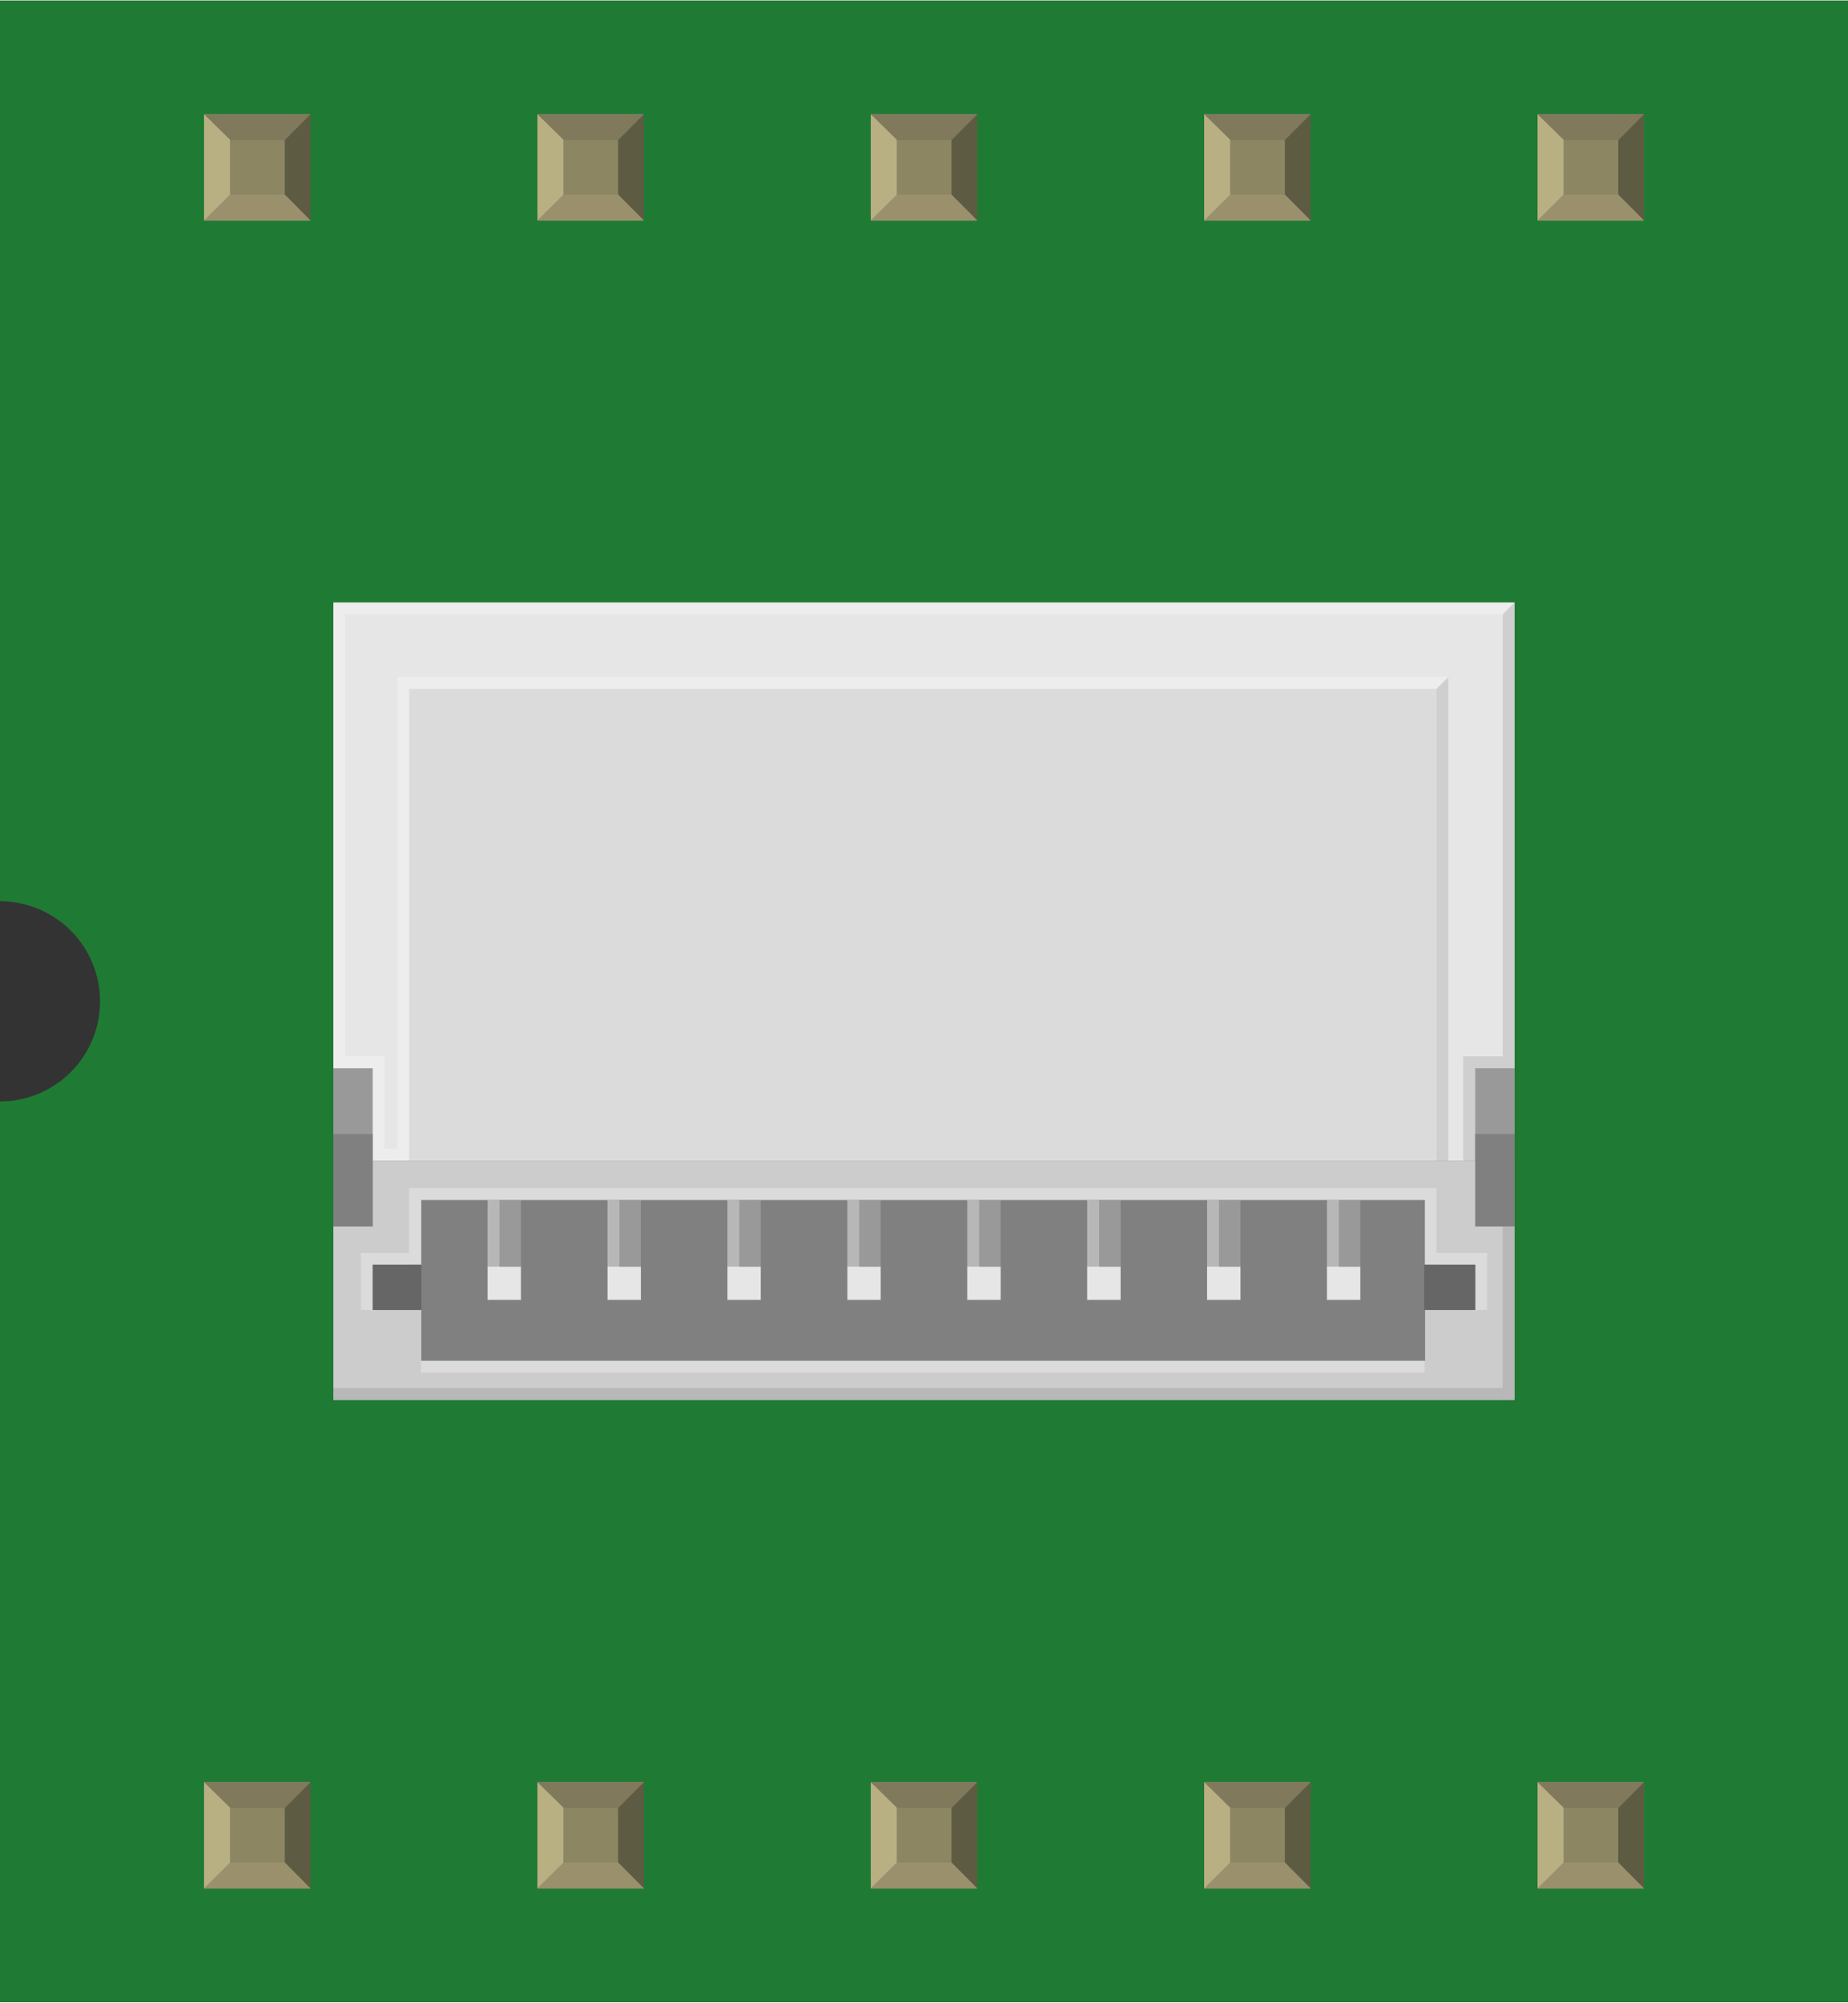 <?xml version='1.0' encoding='UTF-8' standalone='no'?>
<!-- Created with Fritzing (http://www.fritzing.org/) -->
<svg width="0.554in" x="0in" version="1.2" y="0in" xmlns="http://www.w3.org/2000/svg" height="0.6in" viewBox="0 0 554.333 600" baseProfile="tiny" xmlns:svg="http://www.w3.org/2000/svg">
 <rect x="0" y="0" width="554.333" height="600" fill="#333333" stroke="none"/>
 <desc>Fritzing breadboard generated by brd2svg</desc>
 <g id="breadboard">
  <g id="icon">
   <path fill="#1F7A34" stroke="none" stroke-width="0" d="M0,0L0,270A30,30 0 0 1 0,330L0,600L554.333,600L554.333,0L0,0z"/>
   <g transform="translate(100,180.43)">
    <g stroke-width="0">
     <g stroke-width="0">
      <g stroke-width="0">
       <g id="silkscreen" stroke-width="0">
        <rect width="354.333" x="0" y="0" fill="#E6E6E6" height="167.319" stroke-width="0"/>
       </g>
       <g id="silkscreen_1_" stroke-width="0">
        <rect width="341.292" x="3.542" y="167.319" fill="#808080" height="59.972" stroke-width="0"/>
       </g>
       <path fill="#CCCCCC" stroke-width="0" d="M354.306,167.319L0,167.319l0,71.778l354.333,0l0,-71.778L354.306,167.319zM26.375,227.306L26.375,212.083L11.819,212.083l0,-13.569L26.389,198.514l0,-19.403l301.083,0l0,19.403l15.056,0l0,13.569l-15.056,0l0,15.222L26.375,227.306z"/>
       <g stroke-width="0">
        <g stroke-width="0">
         <rect width="10.014" x="298.042" y="199.069" fill="#E6E6E6" height="10" stroke-width="0"/>
         <rect width="10.014" x="262.083" y="199.069" fill="#E6E6E6" height="10" stroke-width="0"/>
         <rect width="10.028" x="226.111" y="199.069" fill="#E6E6E6" height="10" stroke-width="0"/>
         <rect width="10.028" x="190.139" y="199.069" fill="#E6E6E6" height="10" stroke-width="0"/>
         <rect width="10" x="154.181" y="199.069" fill="#E6E6E6" height="10" stroke-width="0"/>
         <rect width="10" x="118.208" y="199.069" fill="#E6E6E6" height="10" stroke-width="0"/>
         <rect width="10" x="82.236" y="199.069" fill="#E6E6E6" height="10" stroke-width="0"/>
         <rect width="10" x="46.264" y="199.069" fill="#E6E6E6" height="10" stroke-width="0"/>
        </g>
        <g stroke-width="0">
         <rect width="10.014" x="298.042" y="179.125" fill="#999999" height="19.944" stroke-width="0"/>
         <rect width="10.014" x="262.083" y="179.125" fill="#999999" height="19.944" stroke-width="0"/>
         <rect width="10.028" x="226.111" y="179.125" fill="#999999" height="19.944" stroke-width="0"/>
         <rect width="10.028" x="190.139" y="179.125" fill="#999999" height="19.944" stroke-width="0"/>
         <rect width="10" x="154.181" y="179.125" fill="#999999" height="19.944" stroke-width="0"/>
         <rect width="10" x="118.208" y="179.125" fill="#999999" height="19.944" stroke-width="0"/>
         <rect width="10" x="82.236" y="179.125" fill="#999999" height="19.944" stroke-width="0"/>
         <rect width="10" x="46.264" y="179.125" fill="#999999" height="19.944" stroke-width="0"/>
        </g>
       </g>
      </g>
     </g>
     <g stroke-width="0">
      <rect width="11.819" x="0" y="139.611" fill="#999999" height="27.694" stroke-width="0"/>
      <rect width="11.819" x="0" y="159.361" fill="#808080" height="27.694" stroke-width="0"/>
     </g>
     <g stroke-width="0">
      <rect width="11.806" x="342.514" y="139.611" fill="#999999" height="27.694" stroke-width="0"/>
      <rect width="11.806" x="342.514" y="159.361" fill="#808080" height="27.694" stroke-width="0"/>
     </g>
     <rect width="3.542" x="0" opacity="0.3" y="0" fill="#FFFFFF" height="139.625" enable-background="new    " stroke-width="0"/>
     <rect width="3.542" x="11.819" opacity="0.3" y="139.611" fill="#FFFFFF" height="27.694" enable-background="new    " stroke-width="0"/>
     <rect width="3.542" x="19.167" opacity="0.3" y="25.917" fill="#FFFFFF" height="141.417" enable-background="new    " stroke-width="0"/>
     <rect width="3.542" x="8.264" opacity="0.3" y="198.528" fill="#FFFFFF" height="13.569" enable-background="new    " stroke-width="0"/>
     <rect width="3.556" x="342.514" opacity="0.3" y="198.528" fill="#FFFFFF" height="13.569" enable-background="new    " stroke-width="0"/>
     <rect width="3.542" x="22.708" opacity="0.3" y="179.125" fill="#FFFFFF" height="19.389" enable-background="new    " stroke-width="0"/>
     <rect width="3.569" x="327.319" opacity="0.3" y="175.569" fill="#FFFFFF" height="22.944" enable-background="new    " stroke-width="0"/>
     <rect width="11.819" x="3.556" opacity="0.3" y="136.069" fill="#FFFFFF" height="3.556" enable-background="new    " stroke-width="0"/>
     <rect width="3.792" x="15.375" opacity="0.3" y="163.764" fill="#FFFFFF" height="3.556" enable-background="new    " stroke-width="0"/>
     <rect width="14.444" x="8.264" opacity="0.3" y="194.986" fill="#FFFFFF" height="3.556" enable-background="new    " stroke-width="0"/>
     <rect width="15.194" x="330.875" opacity="0.3" y="194.986" fill="#FFFFFF" height="3.556" enable-background="new    " stroke-width="0"/>
     <rect width="301.083" x="26.264" opacity="0.3" y="227.306" fill="#FFFFFF" height="3.556" enable-background="new    " stroke-width="0"/>
     <rect width="304.639" x="22.708" opacity="0.3" y="175.569" fill="#FFFFFF" height="3.556" enable-background="new    " stroke-width="0"/>
     <polygon opacity="0.3" fill="#FFFFFF" points="354.333,0,350.778,3.542,3.556,3.542,3.556,0" enable-background="new    " stroke-width="0"/>
     <polygon opacity="0.3" fill="#FFFFFF" points="334.458,22.361,330.903,25.931,19.167,25.931,19.167,22.361" enable-background="new    " stroke-width="0"/>
     <polygon opacity="0.1" points="354.333,139.611,350.778,139.611,350.778,3.542,354.333,0" enable-background="new    " stroke-width="0"/>
     <polygon opacity="0.1" points="334.431,167.319,330.875,167.319,330.875,25.931,334.431,22.361" enable-background="new    " stroke-width="0"/>
     <rect width="3.625" x="338.903" opacity="0.1" y="139.611" height="27.694" enable-background="new    " stroke-width="0"/>
     <rect width="11.875" x="338.903" opacity="0.1" y="136.028" height="3.597" enable-background="new    " stroke-width="0"/>
     <rect width="3.611" x="350.722" opacity="0.1" y="187.097" height="52.028" enable-background="new    " stroke-width="0"/>
     <rect width="350.722" x="0.028" opacity="0.1" y="235.486" height="3.597" enable-background="new    " stroke-width="0"/>
     <rect width="308.167" x="22.708" opacity="0.42" y="25.917" fill="#CCCCCC" height="141.417" enable-background="new    " stroke-width="0"/>
     <rect width="14.569" x="11.819" y="198.528" fill="#666666" height="13.569" stroke-width="0"/>
     <rect width="15.333" x="327.181" y="198.528" fill="#666666" height="13.569" stroke-width="0"/>
    </g>
    <g opacity="0.3" stroke-width="0">
     <g stroke-width="0">
      <rect width="3.556" x="298.056" y="179.125" fill="#FFFFFF" height="20.278" stroke-width="0"/>
     </g>
     <g stroke-width="0">
      <rect width="3.556" x="262.097" y="179.125" fill="#FFFFFF" height="20.278" stroke-width="0"/>
     </g>
     <g stroke-width="0">
      <rect width="3.569" x="226.125" y="179.125" fill="#FFFFFF" height="20.278" stroke-width="0"/>
     </g>
     <g stroke-width="0">
      <rect width="3.556" x="190.139" y="179.125" fill="#FFFFFF" height="20.278" stroke-width="0"/>
     </g>
     <g stroke-width="0">
      <rect width="3.556" x="154.181" y="179.125" fill="#FFFFFF" height="20.278" stroke-width="0"/>
     </g>
     <g stroke-width="0">
      <rect width="3.556" x="118.208" y="179.125" fill="#FFFFFF" height="20.278" stroke-width="0"/>
     </g>
     <g stroke-width="0">
      <rect width="3.556" x="82.236" y="179.125" fill="#FFFFFF" height="20.278" stroke-width="0"/>
     </g>
     <g stroke-width="0">
      <rect width="3.542" x="46.264" y="179.125" fill="#FFFFFF" height="20.278" stroke-width="0"/>
     </g>
    </g>
   </g>
  </g>
  <g transform="translate(61.202,534.05)">
   <rect width="31.93" x="0" y="0" fill="#8D8C8C" height="31.9" id="connector0pin" stroke-width="0"/>
   <rect width="16.444" x="7.792" y="7.735" fill="#8C8663" height="16.415" stroke-width="0"/>
   <polygon fill="#B8AF82" points="0,31.9,7.792,24.137,7.792,6.972,0,0" stroke-width="0"/>
   <polygon fill="#80795B" points="24.208,7.763,7.903,7.763,0,0,31.93,0" stroke-width="0"/>
   <polygon fill="#5E5B43" points="24.208,24.137,24.208,7.763,31.93,0,31.93,31.9" stroke-width="0"/>
   <polygon fill="#9A916C" points="0,31.9,7.875,24.137,24.208,24.137,31.93,31.9" stroke-width="0"/>
  </g>
  <g transform="translate(61.202,34.05)">
   <rect width="31.93" x="0" y="0" fill="#8D8C8C" height="31.9" id="connector9pin" stroke-width="0"/>
   <rect width="16.444" x="7.792" y="7.735" fill="#8C8663" height="16.415" stroke-width="0"/>
   <polygon fill="#B8AF82" points="0,31.9,7.792,24.137,7.792,6.972,0,0" stroke-width="0"/>
   <polygon fill="#80795B" points="24.208,7.763,7.903,7.763,0,0,31.93,0" stroke-width="0"/>
   <polygon fill="#5E5B43" points="24.208,24.137,24.208,7.763,31.93,0,31.93,31.9" stroke-width="0"/>
   <polygon fill="#9A916C" points="0,31.9,7.875,24.137,24.208,24.137,31.93,31.9" stroke-width="0"/>
  </g>
  <g transform="translate(161.202,534.05)">
   <rect width="31.93" x="0" y="0" fill="#8D8C8C" height="31.9" id="connector1pin" stroke-width="0"/>
   <rect width="16.444" x="7.792" y="7.735" fill="#8C8663" height="16.415" stroke-width="0"/>
   <polygon fill="#B8AF82" points="0,31.9,7.792,24.137,7.792,6.972,0,0" stroke-width="0"/>
   <polygon fill="#80795B" points="24.208,7.763,7.903,7.763,0,0,31.93,0" stroke-width="0"/>
   <polygon fill="#5E5B43" points="24.208,24.137,24.208,7.763,31.93,0,31.93,31.9" stroke-width="0"/>
   <polygon fill="#9A916C" points="0,31.9,7.875,24.137,24.208,24.137,31.93,31.9" stroke-width="0"/>
  </g>
  <g transform="translate(161.202,34.05)">
   <rect width="31.93" x="0" y="0" fill="#8D8C8C" height="31.9" id="connector8pin" stroke-width="0"/>
   <rect width="16.444" x="7.792" y="7.735" fill="#8C8663" height="16.415" stroke-width="0"/>
   <polygon fill="#B8AF82" points="0,31.9,7.792,24.137,7.792,6.972,0,0" stroke-width="0"/>
   <polygon fill="#80795B" points="24.208,7.763,7.903,7.763,0,0,31.93,0" stroke-width="0"/>
   <polygon fill="#5E5B43" points="24.208,24.137,24.208,7.763,31.93,0,31.93,31.9" stroke-width="0"/>
   <polygon fill="#9A916C" points="0,31.9,7.875,24.137,24.208,24.137,31.93,31.9" stroke-width="0"/>
  </g>
  <g transform="translate(261.202,534.05)">
   <rect width="31.93" x="0" y="0" fill="#8D8C8C" height="31.9" id="connector2pin" stroke-width="0"/>
   <rect width="16.444" x="7.792" y="7.735" fill="#8C8663" height="16.415" stroke-width="0"/>
   <polygon fill="#B8AF82" points="0,31.9,7.792,24.137,7.792,6.972,0,0" stroke-width="0"/>
   <polygon fill="#80795B" points="24.208,7.763,7.903,7.763,0,0,31.93,0" stroke-width="0"/>
   <polygon fill="#5E5B43" points="24.208,24.137,24.208,7.763,31.93,0,31.93,31.9" stroke-width="0"/>
   <polygon fill="#9A916C" points="0,31.9,7.875,24.137,24.208,24.137,31.93,31.9" stroke-width="0"/>
  </g>
  <g transform="translate(261.202,34.05)">
   <rect width="31.93" x="0" y="0" fill="#8D8C8C" height="31.9" id="connector7pin" stroke-width="0"/>
   <rect width="16.444" x="7.792" y="7.735" fill="#8C8663" height="16.415" stroke-width="0"/>
   <polygon fill="#B8AF82" points="0,31.9,7.792,24.137,7.792,6.972,0,0" stroke-width="0"/>
   <polygon fill="#80795B" points="24.208,7.763,7.903,7.763,0,0,31.93,0" stroke-width="0"/>
   <polygon fill="#5E5B43" points="24.208,24.137,24.208,7.763,31.93,0,31.93,31.9" stroke-width="0"/>
   <polygon fill="#9A916C" points="0,31.9,7.875,24.137,24.208,24.137,31.93,31.9" stroke-width="0"/>
  </g>
  <g transform="translate(361.202,534.05)">
   <rect width="31.93" x="0" y="0" fill="#8D8C8C" height="31.9" id="connector3pin" stroke-width="0"/>
   <rect width="16.444" x="7.792" y="7.735" fill="#8C8663" height="16.415" stroke-width="0"/>
   <polygon fill="#B8AF82" points="0,31.9,7.792,24.137,7.792,6.972,0,0" stroke-width="0"/>
   <polygon fill="#80795B" points="24.208,7.763,7.903,7.763,0,0,31.93,0" stroke-width="0"/>
   <polygon fill="#5E5B43" points="24.208,24.137,24.208,7.763,31.93,0,31.93,31.9" stroke-width="0"/>
   <polygon fill="#9A916C" points="0,31.9,7.875,24.137,24.208,24.137,31.93,31.9" stroke-width="0"/>
  </g>
  <g transform="translate(361.202,34.05)">
   <rect width="31.93" x="0" y="0" fill="#8D8C8C" height="31.9" id="connector6pin" stroke-width="0"/>
   <rect width="16.444" x="7.792" y="7.735" fill="#8C8663" height="16.415" stroke-width="0"/>
   <polygon fill="#B8AF82" points="0,31.9,7.792,24.137,7.792,6.972,0,0" stroke-width="0"/>
   <polygon fill="#80795B" points="24.208,7.763,7.903,7.763,0,0,31.93,0" stroke-width="0"/>
   <polygon fill="#5E5B43" points="24.208,24.137,24.208,7.763,31.93,0,31.93,31.9" stroke-width="0"/>
   <polygon fill="#9A916C" points="0,31.9,7.875,24.137,24.208,24.137,31.93,31.9" stroke-width="0"/>
  </g>
  <g transform="translate(461.202,534.05)">
   <rect width="31.93" x="0" y="0" fill="#8D8C8C" height="31.9" id="connector4pin" stroke-width="0"/>
   <rect width="16.444" x="7.792" y="7.735" fill="#8C8663" height="16.415" stroke-width="0"/>
   <polygon fill="#B8AF82" points="0,31.9,7.792,24.137,7.792,6.972,0,0" stroke-width="0"/>
   <polygon fill="#80795B" points="24.208,7.763,7.903,7.763,0,0,31.93,0" stroke-width="0"/>
   <polygon fill="#5E5B43" points="24.208,24.137,24.208,7.763,31.93,0,31.93,31.9" stroke-width="0"/>
   <polygon fill="#9A916C" points="0,31.9,7.875,24.137,24.208,24.137,31.93,31.9" stroke-width="0"/>
  </g>
  <g transform="translate(461.202,34.05)">
   <rect width="31.93" x="0" y="0" fill="#8D8C8C" height="31.9" id="connector5pin" stroke-width="0"/>
   <rect width="16.444" x="7.792" y="7.735" fill="#8C8663" height="16.415" stroke-width="0"/>
   <polygon fill="#B8AF82" points="0,31.9,7.792,24.137,7.792,6.972,0,0" stroke-width="0"/>
   <polygon fill="#80795B" points="24.208,7.763,7.903,7.763,0,0,31.93,0" stroke-width="0"/>
   <polygon fill="#5E5B43" points="24.208,24.137,24.208,7.763,31.93,0,31.93,31.9" stroke-width="0"/>
   <polygon fill="#9A916C" points="0,31.9,7.875,24.137,24.208,24.137,31.93,31.9" stroke-width="0"/>
  </g>
 </g>
</svg>
